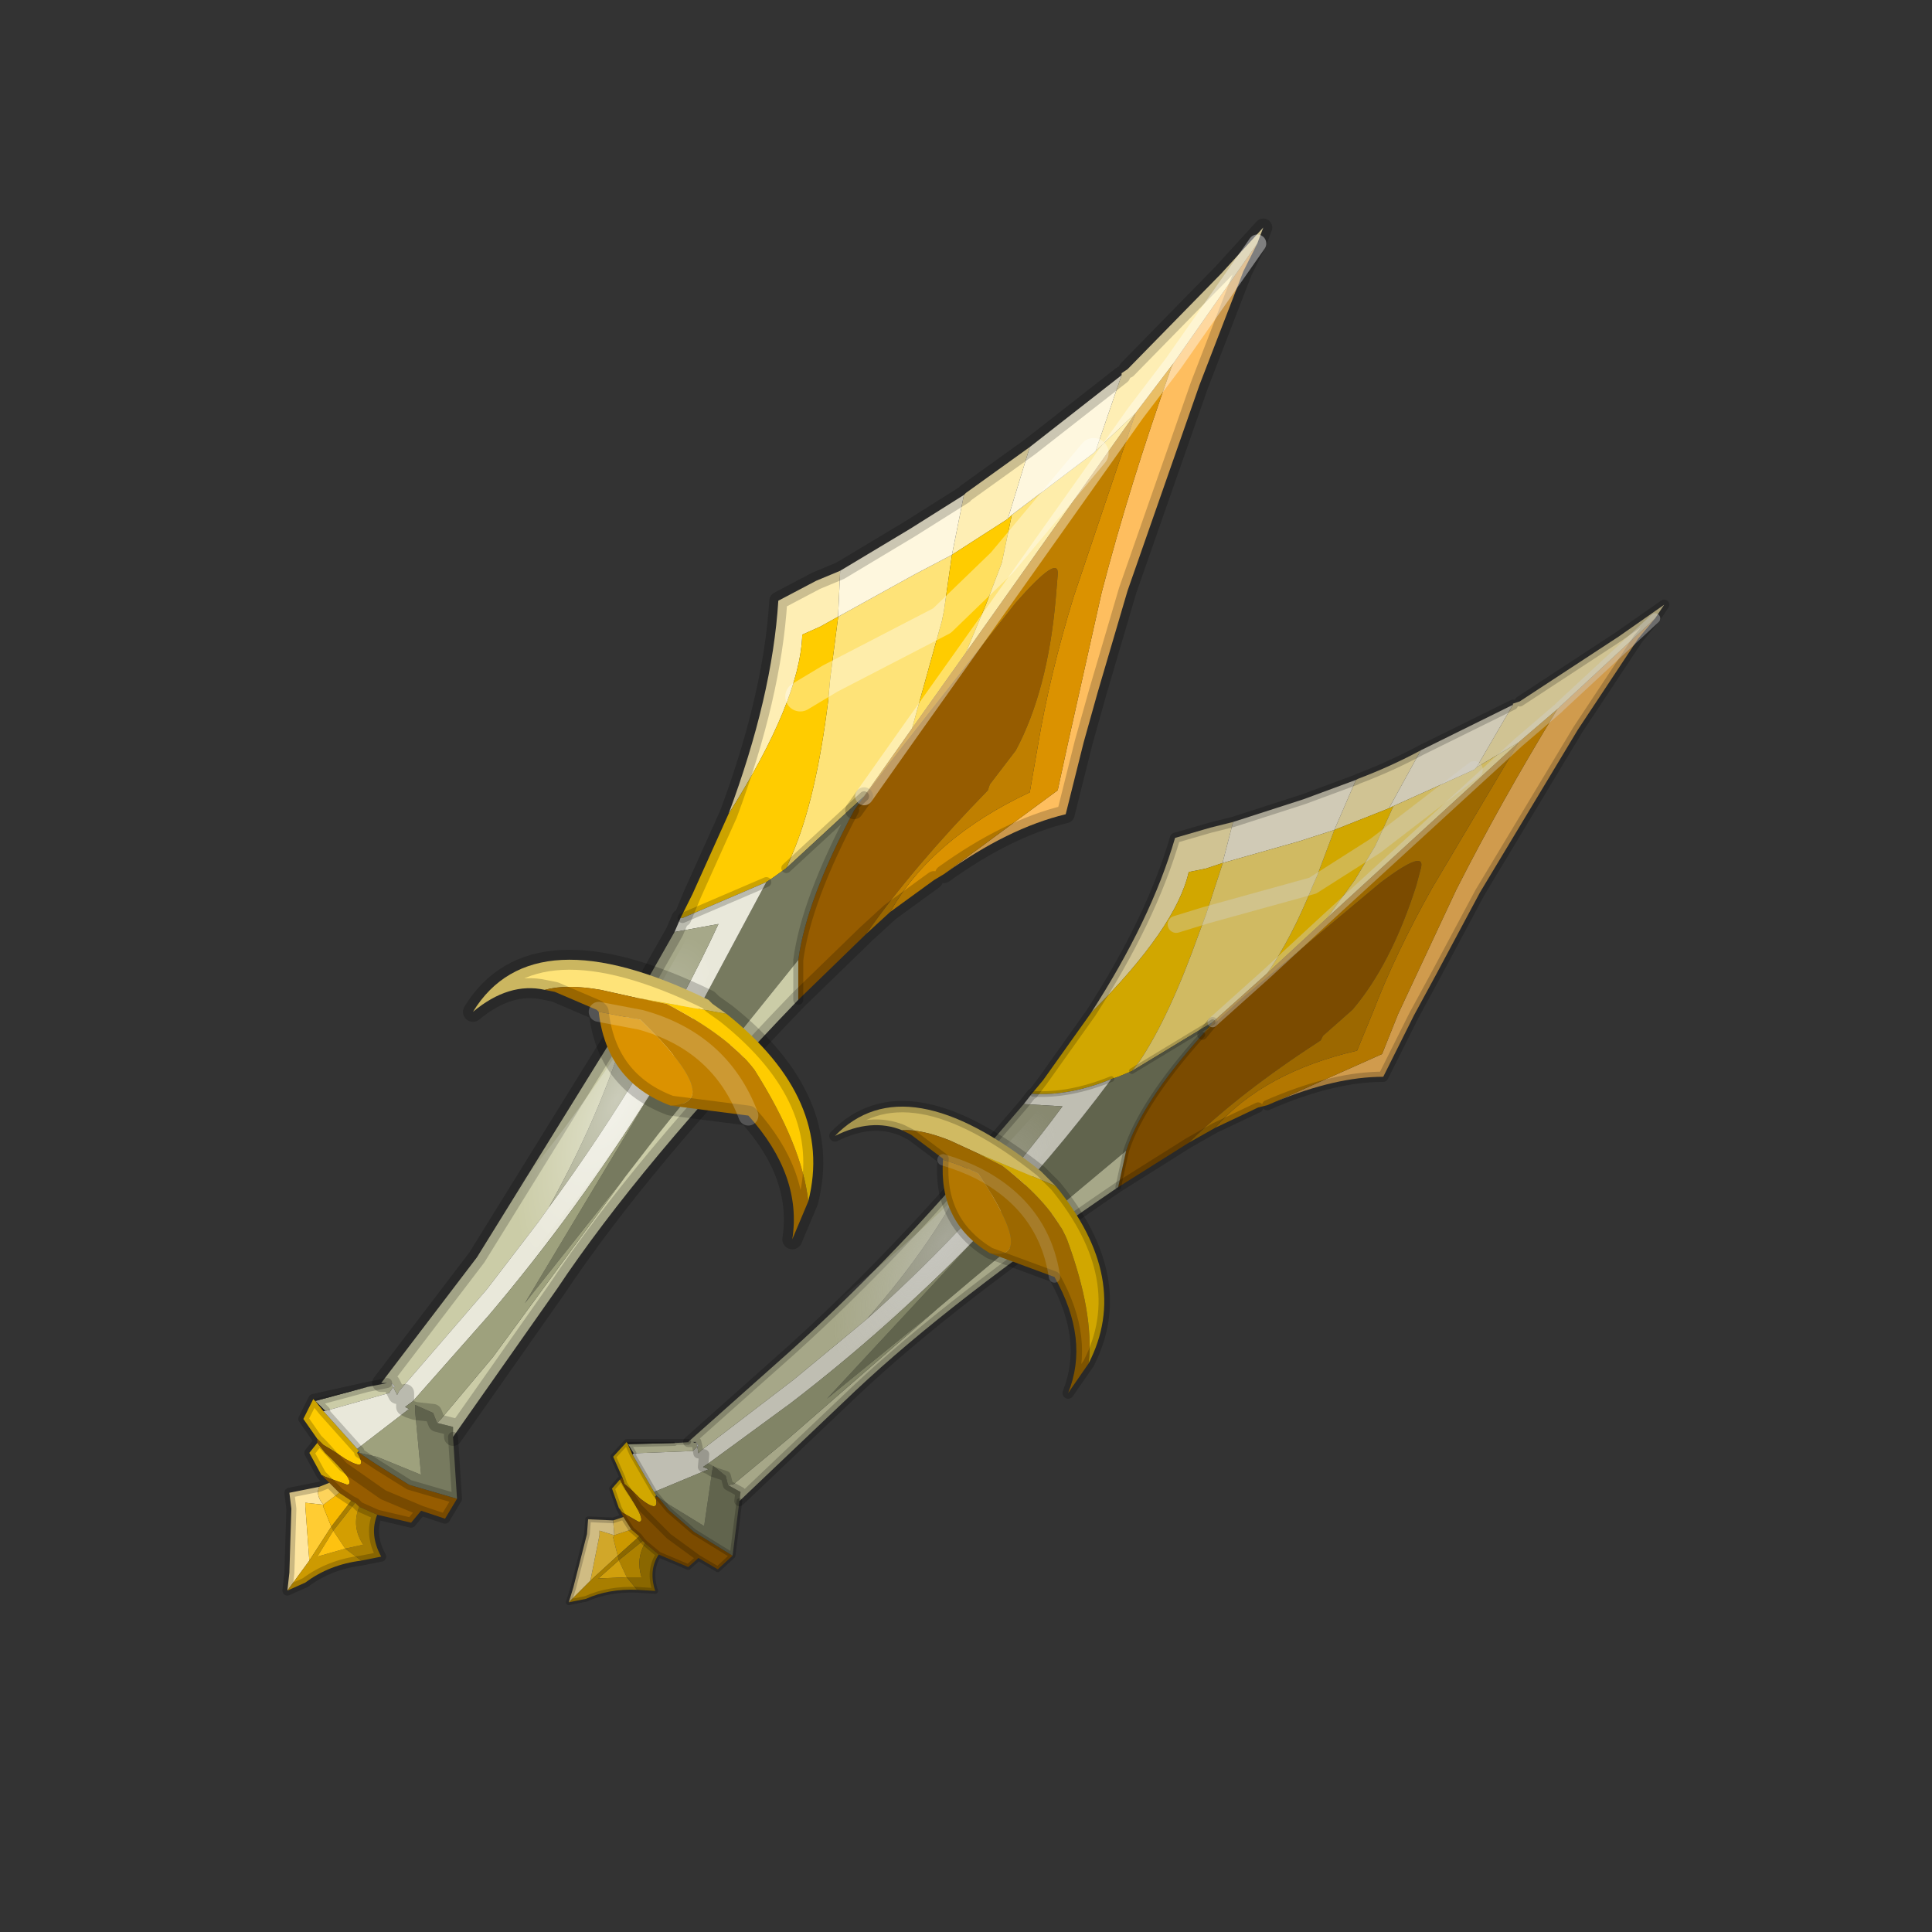 <?xml version="1.0" encoding="UTF-8" standalone="no"?>
<svg xmlns:xlink="http://www.w3.org/1999/xlink" height="440.0px" width="440.0px" xmlns="http://www.w3.org/2000/svg">
  <rect width="100%" height="100%" fill="#333333" stroke="none"/>
  <g transform="matrix(10.0, 0.0, 0.0, 10.0, 0.0, 0.0)">
    <use height="44.0" transform="matrix(0.909, 0.0, 0.0, 0.909, 2.0, 2.0)" width="44.0" xlink:href="#sprite0"/>
  </g>
  <defs>
    <g id="sprite0" transform="matrix(1.0, 0.0, 0.0, 1.0, 0.0, 0.0)">
      <use height="44.0" transform="matrix(1.0, 0.0, 0.0, 1.0, 0.0, 0.0)" width="44.0" xlink:href="#shape0"/>
      <use height="44.15" transform="matrix(0.57, 0.0, 0.0, 0.57, 11.993, 12.836)" width="48.45" xlink:href="#sprite1"/>
    </g>
    <g id="shape0" transform="matrix(1.0, 0.0, 0.0, 1.0, 0.0, 0.0)">
      <path d="M44.0 44.0 L0.0 44.0 0.0 0.0 44.0 0.0 44.0 44.0" fill="#43adca" fill-opacity="0.0" fill-rule="evenodd" stroke="none"/>
      <path d="M27.2 6.9 L29.3 3.9 28.95 4.6 27.85 7.45 26.05 12.6 25.3 15.15 24.95 16.4 24.5 18.2 Q23.05 18.55 21.45 19.7 L24.3 17.6 24.55 16.45 25.4 12.65 Q26.1 9.95 27.15 7.0 L27.2 6.9" fill="#febe5f" fill-rule="evenodd" stroke="none"/>
      <path d="M26.05 7.05 L28.4 4.65 29.45 3.5 29.3 3.9 27.2 6.9 26.25 8.15 25.25 9.1 25.9 7.2 25.9 7.15 26.05 7.05 M16.05 18.2 Q17.15 15.25 17.3 12.85 L18.25 12.35 18.85 12.1 18.8 13.2 18.8 13.25 18.35 13.5 17.9 13.7 Q17.85 15.35 16.05 18.2 M21.95 10.2 L22.0 10.15 23.6 9.0 23.05 10.8 21.65 11.7 21.95 10.2" fill="#feeeb4" fill-rule="evenodd" stroke="none"/>
      <path d="M26.25 8.15 L27.2 6.9 27.15 7.0 Q26.1 9.95 25.4 12.65 L24.55 16.45 24.3 17.6 21.45 19.7 21.2 19.85 20.1 20.65 Q21.15 18.8 23.6 17.65 L23.8 16.5 Q24.1 14.7 24.7 12.75 L26.25 8.15" fill="#db9200" fill-rule="evenodd" stroke="none"/>
      <path d="M25.25 9.1 L26.25 8.15 22.0 14.15 22.5 12.95 22.9 11.9 23.15 10.7 25.2 9.15 25.25 9.1 M25.2 9.15 L22.9 11.9 25.2 9.15 M18.8 13.25 L20.7 12.2 21.65 11.7 21.45 13.1 21.4 13.35 20.65 16.05 19.45 17.75 17.5 19.55 17.65 19.2 Q18.25 17.8 18.55 15.35 L18.6 14.8 18.8 13.25 M18.6 14.8 L21.4 13.35 18.6 14.8" fill="#fee378" fill-rule="evenodd" stroke="none"/>
      <path d="M25.9 7.2 L25.25 9.1 25.2 9.15 23.15 10.7 23.05 10.8 23.6 9.0 25.9 7.2 M18.85 12.1 L20.6 11.05 21.95 10.2 21.65 11.7 20.7 12.2 18.8 13.25 18.8 13.2 18.85 12.1" fill="#fef7de" fill-rule="evenodd" stroke="none"/>
      <path d="M5.85 34.75 L5.55 34.2 5.75 33.95 5.95 34.2 Q6.75 34.95 6.5 35.0 L5.95 34.8 5.85 34.75 M5.75 33.85 L5.4 33.35 5.65 32.85 5.7 32.9 5.9 33.15 6.75 34.1 6.8 34.15 6.75 34.2 Q7.05 34.7 6.45 34.35 L6.15 34.15 5.9 34.0 5.75 33.85 M14.85 20.8 L15.15 20.2 16.05 18.2 Q17.85 15.35 17.9 13.7 L18.35 13.5 18.8 13.25 18.6 14.8 18.55 15.35 Q18.25 17.8 17.65 19.2 L17.5 19.55 17.15 19.8 17.0 19.9 14.9 20.8 14.85 20.8 M23.05 10.8 L23.15 10.7 22.9 11.9 22.5 12.95 22.0 14.15 20.65 16.05 21.4 13.35 21.45 13.1 21.65 11.7 23.05 10.8 M22.9 11.9 L21.4 13.35 22.9 11.9 M18.6 14.8 L17.85 15.25 18.6 14.8 M15.15 20.2 L14.9 20.8 15.15 20.2" fill="#ffcc00" fill-rule="evenodd" stroke="none"/>
      <path d="M19.5 21.2 L17.8 22.85 17.8 21.85 Q18.0 20.35 19.2 18.1 L20.1 16.9 23.25 12.9 Q24.35 11.65 24.3 12.2 L24.25 12.8 Q24.05 15.1 23.25 16.6 L22.6 17.45 22.55 17.6 Q20.65 19.55 19.5 21.2 M9.25 35.35 L8.95 35.85 8.35 35.65 8.1 35.95 7.25 35.75 6.8 35.55 6.7 35.45 6.6 35.4 6.3 35.2 6.05 34.95 5.85 34.75 5.95 34.8 6.5 35.0 Q6.75 34.95 5.95 34.2 L5.75 33.95 5.75 33.85 5.9 34.0 6.15 34.15 6.45 34.35 Q7.05 34.7 6.75 34.2 L6.8 34.2 7.25 34.5 8.05 35.0 9.25 35.35 M8.35 35.65 L7.4 35.25 6.4 34.55 5.9 34.0 6.4 34.55 7.4 35.25 8.35 35.65" fill="#965c00" fill-rule="evenodd" stroke="none"/>
      <path d="M20.1 20.65 L19.5 21.2 Q20.65 19.55 22.55 17.6 L22.6 17.45 23.25 16.6 Q24.05 15.1 24.25 12.8 L24.3 12.2 Q24.35 11.65 23.25 12.9 L20.1 16.9 19.2 18.1 19.45 17.75 20.65 16.05 22.0 14.15 26.25 8.15 24.7 12.75 Q24.1 14.7 23.8 16.5 L23.6 17.65 Q21.15 18.8 20.1 20.65" fill="#bf7f00" fill-rule="evenodd" stroke="none"/>
      <path d="M9.15 33.8 L9.25 35.35 8.05 35.0 7.25 34.5 6.8 34.2 7.25 34.3 8.35 34.75 8.2 33.15 8.2 33.0 8.65 33.2 8.75 33.45 9.15 33.55 9.15 33.8 M19.2 18.1 Q18.0 20.35 17.8 21.85 L14.3 26.2 13.45 27.3 10.95 30.45 14.1 25.2 14.35 24.85 17.0 19.9 17.15 19.8 17.5 19.55 19.45 17.75 19.2 18.1 M8.65 33.2 L8.2 33.15 8.65 33.2" fill="#777a5f" fill-rule="evenodd" stroke="none"/>
      <path d="M17.8 22.85 Q13.85 26.95 11.75 30.1 L9.15 33.8 9.15 33.55 8.75 33.45 8.85 33.35 10.15 31.8 13.45 27.3 14.3 26.2 17.8 21.85 17.8 22.85 M7.5 32.45 L7.55 32.45 7.6 32.45 7.35 32.45 9.75 29.3 13.65 23.0 Q13.0 25.45 11.55 28.05 L11.3 28.4 10.0 30.1 7.8 32.65 7.75 32.75 7.65 32.55 7.55 32.7 5.95 33.15 5.7 32.9 7.0 32.55 7.5 32.45 M7.65 32.55 L7.7 32.55 7.6 32.45 7.65 32.55" fill="#cbcca7" fill-rule="evenodd" stroke="none"/>
      <path d="M14.7 21.15 L14.85 20.8 14.9 20.8 17.0 19.9 14.35 24.85 14.1 25.2 Q12.25 28.15 10.05 30.75 L8.15 32.9 7.95 33.05 8.05 33.1 6.75 34.1 5.9 33.15 5.95 33.15 7.55 32.7 7.65 32.55 7.75 32.75 7.8 32.65 10.0 30.1 11.3 28.4 11.55 28.05 Q14.15 24.5 15.8 20.95 L14.7 21.15 M7.95 33.05 L7.95 32.7 7.75 32.75 7.95 32.7 7.95 33.05" fill="#e9e8da" fill-rule="evenodd" stroke="none"/>
      <path d="M13.65 23.0 L14.7 21.15 15.8 20.95 Q14.15 24.5 11.55 28.05 13.0 25.45 13.65 23.0" fill="#a6a889" fill-rule="evenodd" stroke="none"/>
      <path d="M14.1 25.2 L10.95 30.45 13.45 27.3 10.15 31.8 8.85 33.35 8.75 33.45 8.65 33.2 8.2 33.0 8.2 33.15 8.35 34.75 7.25 34.3 6.8 34.2 6.8 34.15 6.75 34.1 8.05 33.1 7.95 33.05 8.15 32.9 10.05 30.75 Q12.25 28.15 14.1 25.2 M8.2 33.15 L8.05 33.1 8.2 33.15" fill="#9ea17d" fill-rule="evenodd" stroke="none"/>
      <path d="M7.6 32.45 L7.7 32.55 7.65 32.55 7.6 32.45" fill="#ffffff" fill-rule="evenodd" stroke="none"/>
      <path d="M5.65 32.85 L7.0 32.55 5.7 32.9 5.95 33.15 5.9 33.15 5.7 32.9 5.65 32.85" fill="#2d2d2d" fill-rule="evenodd" stroke="none"/>
      <path d="M5.0 37.65 L5.05 37.2 5.1 35.6 5.05 35.2 5.8 35.05 Q5.7 35.25 5.9 35.5 L5.45 35.45 5.45 35.55 5.55 36.9 5.0 37.65" fill="#fee6a0" fill-rule="evenodd" stroke="none"/>
      <path d="M5.55 36.9 L5.45 35.55 5.45 35.45 5.9 35.5 5.9 35.55 6.1 36.05 5.55 36.9" fill="#ffcc33" fill-rule="evenodd" stroke="none"/>
      <path d="M6.1 36.05 L5.9 35.55 5.9 35.5 6.3 35.2 6.6 35.4 6.1 36.05" fill="#f8ba01" fill-rule="evenodd" stroke="none"/>
      <path d="M5.8 35.05 L6.05 34.95 6.3 35.2 5.9 35.5 Q5.7 35.25 5.8 35.05" fill="#fdd35b" fill-rule="evenodd" stroke="none"/>
      <path d="M6.8 34.15 L6.8 34.2 6.75 34.2 6.8 34.15" fill="#3f6167" fill-rule="evenodd" stroke="none"/>
      <path d="M7.25 35.75 Q7.05 36.25 7.35 36.8 L6.85 36.9 6.45 36.6 6.9 36.5 Q6.6 36.05 6.8 35.55 L7.25 35.75 M6.1 36.05 L6.6 35.4 6.7 35.45 6.15 36.15 6.1 36.05" fill="#a97e01" fill-rule="evenodd" stroke="none"/>
      <path d="M6.7 35.45 L6.8 35.55 Q6.6 36.05 6.9 36.5 L6.45 36.6 6.15 36.15 6.7 35.45" fill="#d39e01" fill-rule="evenodd" stroke="none"/>
      <path d="M6.85 36.9 Q6.05 37.0 5.45 37.45 L5.0 37.65 5.55 36.9 6.1 36.05 6.15 36.15 5.75 36.8 6.45 36.6 6.85 36.9" fill="#cd9a01" fill-rule="evenodd" stroke="none"/>
      <path d="M6.15 36.15 L6.45 36.6 5.75 36.8 6.15 36.15" fill="#fec210" fill-rule="evenodd" stroke="none"/>
      <path d="M29.3 3.9 L29.45 3.5 28.4 4.65 26.05 7.05 M29.3 3.9 L28.95 4.6 27.85 7.45 26.05 12.6 25.3 15.15 24.95 16.4 24.5 18.2 Q23.05 18.55 21.45 19.7 M21.2 19.85 L20.1 20.65 19.5 21.2 17.8 22.85 Q13.85 26.95 11.75 30.1 L9.15 33.8 M7.6 32.45 L7.35 32.45 9.75 29.3 13.65 23.0 14.7 21.15 14.85 20.8 14.9 20.8 15.15 20.2 16.05 18.2 Q17.15 15.25 17.3 12.85 L18.25 12.35 18.85 12.1 20.6 11.05 21.95 10.2 M22.0 10.15 L23.6 9.0 25.9 7.2 M19.2 18.1 L19.45 17.75 M8.75 33.45 L9.15 33.55 9.15 33.8 M7.95 33.05 L8.05 33.1 8.2 33.15 8.65 33.2 8.75 33.45 M7.75 32.75 L7.95 32.7 7.95 33.05 M7.6 32.45 L7.65 32.55 7.75 32.75" fill="none" stroke="#000000" stroke-linecap="round" stroke-linejoin="round" stroke-opacity="0.2" stroke-width="0.45"/>
      <path d="M26.25 8.15 L27.2 6.9 29.3 3.9 M19.45 17.75 L20.65 16.05 22.0 14.15 26.25 8.15" fill="none" stroke="#ffffff" stroke-linecap="round" stroke-linejoin="round" stroke-opacity="0.4" stroke-width="0.45"/>
      <path d="M22.9 11.9 L25.2 9.15 M21.4 13.35 L22.9 11.9 M21.4 13.35 L18.6 14.8 M17.85 15.25 L18.6 14.8" fill="none" stroke="#ffffff" stroke-linecap="round" stroke-linejoin="round" stroke-opacity="0.373" stroke-width="0.75"/>
      <path d="M9.15 33.8 L9.25 35.35 8.95 35.85 8.35 35.65 8.1 35.95 7.25 35.75 Q7.05 36.25 7.35 36.8 L6.85 36.9 Q6.05 37.0 5.45 37.45 L5.0 37.65 5.05 37.2 5.1 35.6 5.05 35.2 5.8 35.05 6.05 34.95 5.85 34.75 5.55 34.2 5.75 33.95 5.75 33.85 5.4 33.35 5.65 32.85 7.0 32.55 7.5 32.45 M19.2 18.1 Q18.0 20.35 17.8 21.85 L17.8 22.85 M17.5 19.55 L19.45 17.75 M17.0 19.9 L14.9 20.8 M6.8 34.2 L7.25 34.5 8.05 35.0 9.25 35.35 M6.8 34.2 L6.8 34.15 6.75 34.1 M5.9 33.15 L6.75 34.1 M5.95 33.15 L5.7 32.9 5.9 33.15 M5.65 32.85 L5.7 32.9 7.0 32.55 M5.75 33.85 L5.9 34.0 6.4 34.55 7.4 35.25 8.35 35.65 M6.6 35.4 L6.3 35.2 M6.05 34.95 L6.3 35.2 M6.7 35.45 L6.6 35.4 M6.8 35.55 L6.7 35.45 M6.8 35.55 L7.25 35.75" fill="none" stroke="#000000" stroke-linecap="round" stroke-linejoin="round" stroke-opacity="0.2" stroke-width="0.25"/>
      <path d="M9.95 30.4 L10.4 30.0 Q14.7 25.4 16.15 20.5 16.55 19.0 15.95 19.5 13.25 24.95 9.45 29.05 8.8 30.45 9.95 30.4" fill="url(#gradient0)" fill-rule="evenodd" stroke="none"/>
      <path d="M11.45 22.6 Q10.55 22.4 9.65 23.15 11.15 20.7 15.55 22.85 L15.65 22.95 16.0 23.2 13.75 22.8 12.85 22.6 Q12.0 22.45 11.45 22.6" fill="#fee378" fill-rule="evenodd" stroke="none"/>
      <path d="M18.05 27.9 L17.65 28.85 Q17.9 27.25 16.55 25.75 L14.6 25.5 Q16.0 25.45 13.85 23.35 L12.8 23.15 12.75 23.1 11.7 22.65 11.45 22.6 Q12.0 22.45 12.85 22.6 L13.75 22.8 14.5 22.95 Q16.05 23.75 16.7 24.6 17.9 26.5 18.05 27.9 M13.85 23.35 Q15.85 23.9 16.55 25.75 15.85 23.9 13.85 23.35" fill="#bf7f00" fill-rule="evenodd" stroke="none"/>
      <path d="M14.6 25.5 Q13.0 24.9 12.8 23.15 L13.85 23.35 Q16.0 25.45 14.6 25.5" fill="#db9200" fill-rule="evenodd" stroke="none"/>
      <path d="M16.0 23.2 Q18.7 25.35 18.05 27.9 17.9 26.5 16.7 24.6 16.05 23.75 14.5 22.95 L13.75 22.8 16.0 23.2" fill="#ffcc00" fill-rule="evenodd" stroke="none"/>
      <path d="M11.45 22.6 Q10.55 22.4 9.65 23.15 11.15 20.7 15.55 22.85 L15.65 22.95 16.0 23.2 Q18.7 25.35 18.05 27.9 L17.65 28.85 Q17.9 27.25 16.55 25.75 L14.6 25.5 Q13.0 24.9 12.8 23.15 L12.75 23.1 11.7 22.65 11.45 22.6" fill="none" stroke="#000000" stroke-linecap="round" stroke-linejoin="round" stroke-opacity="0.2" stroke-width="0.5"/>
      <path d="M13.85 23.35 L12.8 23.15 M16.55 25.75 Q15.85 23.9 13.85 23.35" fill="none" stroke="#ffffff" stroke-linecap="round" stroke-linejoin="round" stroke-opacity="0.2" stroke-width="0.5"/>
    </g>
    <radialGradient cx="0" cy="0" gradientTransform="matrix(6.0E-4, 0.003, 0.003, -0.004, 13.25, 25.35)" gradientUnits="userSpaceOnUse" id="gradient0" r="819.2" spreadMethod="pad">
      <stop offset="0.0" stop-color="#ffffff" stop-opacity="0.412"/>
      <stop offset="1.0" stop-color="#ffffff" stop-opacity="0.0"/>
    </radialGradient>
    <g id="sprite1" transform="matrix(1.0, 0.0, 0.0, 1.0, 0.1, 0.2)">
      <use height="44.15" transform="matrix(1.0, 0.0, 0.0, 1.0, -0.1, -0.2)" width="48.45" xlink:href="#shape1"/>
    </g>
    <g id="shape1" transform="matrix(1.0, 0.0, 0.0, 1.0, 0.1, 0.2)">
      <path d="M47.75 0.6 L47.0 1.5 44.35 5.5 40.05 12.65 38.1 16.3 37.15 18.05 35.8 20.75 Q33.7 20.75 31.05 21.85 L35.75 19.75 36.45 18.0 39.0 12.55 Q40.95 8.7 43.45 4.6 L43.5 4.55 43.6 4.45 47.75 0.6" fill="#d09b4d" fill-rule="evenodd" stroke="none"/>
      <path d="M41.8 4.25 L46.15 1.4 48.15 0.0 47.75 0.6 43.6 4.45 43.5 4.55 41.75 6.05 39.9 7.15 41.5 4.4 41.5 4.35 41.8 4.25 M22.95 17.95 Q25.6 13.85 26.65 10.25 L28.2 9.8 29.2 9.55 28.75 11.3 28.75 11.35 28.0 11.6 27.25 11.75 Q26.7 14.2 22.95 17.95 M34.6 7.7 L34.7 7.65 Q36.15 7.1 37.45 6.4 L36.05 8.95 33.65 9.9 34.6 7.7" fill="#d0c393" fill-rule="evenodd" stroke="none"/>
      <path d="M31.05 21.85 L30.7 22.0 30.3 22.1 28.4 23.0 Q30.55 20.55 34.65 19.6 L35.35 17.9 Q36.35 15.3 37.95 12.45 L41.75 6.05 43.5 4.55 43.45 4.6 Q40.95 8.7 39.0 12.55 L36.45 18.0 35.75 19.75 31.05 21.85" fill="#b37700" fill-rule="evenodd" stroke="none"/>
      <path d="M29.2 9.55 L32.3 8.55 34.6 7.7 33.65 9.9 32.1 10.4 28.75 11.35 28.75 11.3 29.2 9.55 M37.45 6.4 L41.5 4.4 39.9 7.15 39.8 7.25 36.25 8.85 36.05 8.95 37.45 6.4" fill="#d0cab6" fill-rule="evenodd" stroke="none"/>
      <path d="M2.2 39.7 L1.9 38.85 2.25 38.45 2.5 38.9 Q3.5 40.4 3.05 40.3 L2.35 39.9 2.2 39.7 M2.35 38.35 L1.95 37.45 2.55 36.8 2.6 36.9 2.8 37.35 3.75 39.0 3.85 39.15 3.8 39.2 Q4.05 40.0 3.15 39.3 L2.8 38.95 2.45 38.65 2.35 38.35 M20.35 21.5 L20.85 20.9 22.95 17.95 Q26.7 14.2 27.25 11.75 L28.0 11.6 28.75 11.35 28.0 13.65 27.7 14.45 Q26.4 18.1 25.1 20.05 L24.75 20.5 24.15 20.75 23.85 20.85 Q22.0 21.6 20.4 21.5 L20.35 21.5 M36.05 8.95 L36.25 8.85 35.45 10.6 32.7 12.35 35.45 10.6 34.55 12.1 33.35 13.75 30.7 16.2 Q31.8 14.6 32.7 12.35 L32.9 11.9 33.65 9.9 36.05 8.95 M28.0 13.65 L26.7 14.05 28.0 13.65 M20.85 20.9 L20.4 21.5 20.85 20.9" fill="#d1a700" fill-rule="evenodd" stroke="none"/>
      <path d="M36.25 8.85 L39.8 7.25 39.9 7.15 41.75 6.05 33.35 13.75 34.55 12.1 35.45 10.6 36.25 8.85 M39.8 7.25 L35.45 10.6 39.8 7.25 M30.7 16.2 L28.3 18.35 24.75 20.5 25.1 20.05 Q26.4 18.1 27.7 14.45 L28.0 13.65 28.75 11.35 32.1 10.4 33.65 9.9 32.9 11.9 32.7 12.35 28.0 13.65 32.7 12.35 Q31.8 14.6 30.7 16.2" fill="#d0ba62" fill-rule="evenodd" stroke="none"/>
      <path d="M27.25 23.65 L24.15 25.6 24.5 24.0 Q25.2 21.85 27.85 18.9 L29.6 17.3 35.7 12.2 Q37.7 10.7 37.45 11.6 L37.25 12.35 Q36.15 15.8 34.45 17.8 L33.15 18.95 33.05 19.15 Q29.5 21.45 27.25 23.65 M7.2 41.8 L6.55 42.4 5.7 41.9 5.25 42.3 3.95 41.75 3.35 41.25 3.25 41.15 3.1 40.95 2.75 40.65 2.4 40.1 2.2 39.7 2.35 39.9 3.05 40.3 Q3.5 40.4 2.5 38.9 L2.25 38.45 2.35 38.35 2.45 38.65 2.8 38.95 3.15 39.3 Q4.05 40.0 3.8 39.2 L3.9 39.2 4.4 39.8 5.5 40.75 7.2 41.8 M5.7 41.9 L4.4 40.95 3.1 39.65 2.45 38.65 3.1 39.65 4.4 40.95 5.7 41.9" fill="#7b4b00" fill-rule="evenodd" stroke="none"/>
      <path d="M28.4 23.0 L27.25 23.65 Q29.5 21.45 33.05 19.15 L33.15 18.95 34.45 17.8 Q36.15 15.8 37.25 12.35 L37.45 11.6 Q37.7 10.7 35.7 12.2 L29.6 17.3 27.85 18.9 28.3 18.35 30.7 16.2 33.35 13.75 41.75 6.05 37.95 12.45 Q36.35 15.3 35.35 17.9 L34.65 19.6 Q30.55 20.55 28.4 23.0" fill="#9c6800" fill-rule="evenodd" stroke="none"/>
      <path d="M7.5 39.4 L7.2 41.8 5.5 40.75 4.4 39.8 3.9 39.2 4.4 39.55 5.95 40.5 6.3 38.1 6.35 37.85 6.9 38.3 7.0 38.7 7.55 39.0 7.5 39.4 M28.3 18.35 L27.85 18.9 Q25.2 21.85 24.5 24.0 L17.8 29.6 16.2 30.95 11.35 34.9 17.85 27.9 18.25 27.45 Q21.2 24.4 23.85 20.85 L24.15 20.75 24.75 20.5 28.3 18.35 M6.9 38.3 L6.3 38.1 6.9 38.3" fill="#61644d" fill-rule="evenodd" stroke="none"/>
      <path d="M20.0 21.95 L20.35 21.5 20.4 21.5 Q22.0 21.6 23.85 20.85 21.2 24.4 18.25 27.45 L17.85 27.9 Q14.05 31.8 9.75 35.1 L6.2 37.7 5.9 37.9 5.95 37.35 5.7 37.3 5.95 37.35 5.9 37.9 6.15 38.0 3.75 39.0 2.8 37.35 2.85 37.3 5.45 37.2 5.65 37.0 5.7 37.3 5.85 37.15 9.9 34.05 12.5 31.9 13.1 31.4 Q18.05 27.0 21.7 22.05 L20.0 21.95" fill="#bfbeb2" fill-rule="evenodd" stroke="none"/>
      <path d="M17.85 24.45 L20.0 21.95 21.7 22.05 Q18.05 27.0 13.1 31.4 16.1 28.0 17.85 24.45" fill="#888970" fill-rule="evenodd" stroke="none"/>
      <path d="M24.15 25.6 Q16.85 30.55 12.6 34.55 L7.5 39.4 7.55 39.0 7.0 38.7 7.25 38.65 9.6 36.7 16.2 30.95 17.8 29.6 24.5 24.0 24.15 25.6 M5.25 36.8 L9.8 32.75 Q14.05 28.9 17.85 24.45 16.1 28.0 13.1 31.4 L12.5 31.9 9.9 34.05 5.85 37.15 5.7 37.3 5.65 37.0 5.45 37.2 2.85 37.3 2.6 36.9 4.65 36.85 5.45 36.8 5.55 36.85 5.6 36.8 5.65 37.0 5.7 37.0 5.6 36.8 5.45 36.8 5.25 36.8" fill="#a6a788" fill-rule="evenodd" stroke="none"/>
      <path d="M5.65 37.0 L5.6 36.8 5.7 37.0 5.65 37.0" fill="#d1d1d1" fill-rule="evenodd" stroke="none"/>
      <path d="M17.85 27.9 L11.35 34.9 16.2 30.95 9.6 36.7 7.25 38.65 7.0 38.7 6.9 38.3 6.35 37.85 6.3 38.1 5.95 40.5 4.4 39.55 3.9 39.2 3.85 39.15 3.75 39.0 6.15 38.0 5.9 37.9 6.2 37.7 9.75 35.1 Q14.05 31.8 17.85 27.9 M6.3 38.1 L6.15 38.0 6.3 38.1" fill="#818466" fill-rule="evenodd" stroke="none"/>
      <path d="M2.55 36.8 L4.65 36.8 4.65 36.85 2.6 36.9 2.85 37.3 2.8 37.35 2.6 36.9 2.55 36.8" fill="#242424" fill-rule="evenodd" stroke="none"/>
      <path d="M3.85 39.15 L3.9 39.2 3.8 39.2 3.85 39.15" fill="#334f54" fill-rule="evenodd" stroke="none"/>
      <path d="M2.0 40.9 L2.75 40.65 3.1 40.95 2.15 41.8 1.95 41.0 2.0 40.9" fill="#cb9800" fill-rule="evenodd" stroke="none"/>
      <path d="M1.95 40.25 L2.4 40.1 2.75 40.65 2.0 40.9 1.95 40.25" fill="#cfad4a" fill-rule="evenodd" stroke="none"/>
      <path d="M2.0 40.9 L1.95 41.0 2.15 41.8 0.95 42.9 1.35 40.9 1.35 40.7 2.0 40.9" fill="#d1a729" fill-rule="evenodd" stroke="none"/>
      <path d="M0.0 43.85 L0.2 43.2 0.8 40.85 0.85 40.2 1.95 40.25 2.0 40.9 1.35 40.7 1.35 40.9 0.95 42.9 0.0 43.85" fill="#d0bc83" fill-rule="evenodd" stroke="none"/>
      <path d="M2.55 42.75 L2.2 42.0 3.25 41.15 3.35 41.25 Q2.95 41.95 3.2 42.75 L2.55 42.75" fill="#ad8100" fill-rule="evenodd" stroke="none"/>
      <path d="M2.2 42.0 L2.55 42.75 1.3 42.8 2.2 42.0" fill="#d09f0d" fill-rule="evenodd" stroke="none"/>
      <path d="M3.0 43.3 Q1.75 43.25 0.75 43.7 L0.0 43.85 0.95 42.9 2.15 41.8 2.2 42.0 1.3 42.8 2.55 42.75 3.0 43.3" fill="#a87e00" fill-rule="evenodd" stroke="none"/>
      <path d="M3.95 41.75 Q3.5 42.45 3.8 43.35 L3.0 43.3 2.55 42.75 3.2 42.75 Q2.95 41.95 3.35 41.25 L3.95 41.75 M2.15 41.8 L3.1 40.95 3.25 41.15 2.2 42.0 2.15 41.8" fill="#8a6700" fill-rule="evenodd" stroke="none"/>
      <path d="M41.8 4.25 L46.15 1.4 48.15 0.0 47.75 0.6 47.0 1.5 44.35 5.5 40.05 12.65 38.1 16.3 37.15 18.05 35.8 20.75 Q33.7 20.75 31.05 21.85 L30.7 22.0 M30.3 22.1 L28.4 23.0 27.25 23.65 24.15 25.6 Q16.85 30.55 12.6 34.55 L7.5 39.4 M5.25 36.8 L9.8 32.75 Q14.05 28.9 17.85 24.45 L20.0 21.95 20.35 21.5 20.4 21.5 20.85 20.9 22.95 17.95 Q25.6 13.85 26.65 10.25 L28.2 9.8 29.2 9.55 32.3 8.55 34.6 7.7 M34.7 7.65 Q36.15 7.1 37.45 6.4 L41.5 4.4 M28.3 18.35 L27.85 18.9 M5.65 37.0 L5.7 37.3 5.95 37.35 5.9 37.9 6.15 38.0 6.3 38.1 6.9 38.3 7.0 38.7 7.55 39.0 7.5 39.4 M5.65 37.0 L5.6 36.8 5.45 36.8 5.25 36.8" fill="none" stroke="#000000" stroke-linecap="round" stroke-linejoin="round" stroke-opacity="0.2" stroke-width="0.45"/>
      <path d="M43.5 4.55 L43.6 4.45 47.75 0.6 M43.5 4.55 L41.75 6.05 33.35 13.75 30.7 16.2 28.3 18.35" fill="none" stroke="#d1d1d1" stroke-linecap="round" stroke-linejoin="round" stroke-opacity="0.4" stroke-width="0.45"/>
      <path d="M35.45 10.6 L39.8 7.25 M32.7 12.35 L35.45 10.6 M26.7 14.05 L28.0 13.65 M32.7 12.35 L28.0 13.65" fill="none" stroke="#d1d1d1" stroke-linecap="round" stroke-linejoin="round" stroke-opacity="0.373" stroke-width="0.75"/>
      <path d="M7.5 39.4 L7.2 41.8 6.55 42.4 5.7 41.9 5.25 42.3 3.95 41.75 Q3.5 42.45 3.8 43.35 L3.0 43.3 Q1.75 43.25 0.75 43.7 L0.0 43.85 0.2 43.2 0.8 40.85 0.85 40.2 1.95 40.25 2.4 40.1 2.2 39.7 1.9 38.85 2.25 38.45 2.35 38.35 1.95 37.45 2.55 36.8 4.65 36.8 5.25 36.8 M24.75 20.5 L28.3 18.35 M24.5 24.0 Q25.2 21.85 27.85 18.9 M20.4 21.5 Q22.0 21.6 23.85 20.85 M24.5 24.0 L24.15 25.6 M4.65 36.85 L2.6 36.9 2.85 37.3 M3.9 39.2 L4.4 39.8 5.5 40.75 7.2 41.8 M3.85 39.15 L3.9 39.2 M2.45 38.65 L3.1 39.65 4.4 40.95 5.7 41.9 M3.85 39.15 L3.75 39.0 2.8 37.35 2.6 36.9 2.55 36.8 M2.35 38.35 L2.45 38.65 M3.1 40.95 L2.75 40.65 2.4 40.1 M3.35 41.25 L3.25 41.15 3.1 40.95 M3.35 41.25 L3.95 41.75" fill="none" stroke="#000000" stroke-linecap="round" stroke-linejoin="round" stroke-opacity="0.2" stroke-width="0.25"/>
      <path d="M9.85 34.45 L10.65 34.0 Q18.75 28.4 22.5 21.45 23.55 19.3 22.55 19.95 16.65 27.2 9.6 32.25 8.15 34.25 9.85 34.45" fill="url(#gradient1)" fill-rule="evenodd" stroke="none"/>
      <path d="M14.65 23.1 Q13.3 22.55 11.7 23.35 14.8 20.15 20.75 24.9 L20.85 25.0 21.4 25.55 18.05 24.15 16.75 23.55 Q15.5 23.05 14.65 23.1" fill="#d0ba62" fill-rule="evenodd" stroke="none"/>
      <path d="M22.85 33.35 L21.95 34.65 Q22.9 32.3 21.35 29.55 L18.5 28.5 Q20.6 28.9 18.0 25.0 17.3 24.65 16.45 24.4 L16.45 24.35 15.05 23.3 14.65 23.1 Q15.5 23.05 16.75 23.55 L18.05 24.15 19.05 24.65 Q21.25 26.35 21.9 27.9 23.1 31.15 22.85 33.35 M18.0 25.0 Q20.9 26.5 21.35 29.55 20.9 26.5 18.0 25.0" fill="#9c6800" fill-rule="evenodd" stroke="none"/>
      <path d="M18.5 28.5 Q16.25 27.15 16.45 24.4 17.3 24.65 18.0 25.0 20.6 28.9 18.5 28.5" fill="#b37700" fill-rule="evenodd" stroke="none"/>
      <path d="M21.4 25.55 Q24.75 29.65 22.85 33.35 23.1 31.15 21.9 27.9 21.25 26.35 19.05 24.65 L18.05 24.15 21.4 25.55" fill="#d1a700" fill-rule="evenodd" stroke="none"/>
      <path d="M14.65 23.1 Q13.3 22.55 11.7 23.35 14.8 20.15 20.75 24.9 L20.85 25.0 21.4 25.55 Q24.75 29.65 22.85 33.35 L21.95 34.65 Q22.9 32.3 21.35 29.55 L18.5 28.5 Q16.25 27.15 16.45 24.4 L16.45 24.35 15.05 23.3 14.65 23.1" fill="none" stroke="#000000" stroke-linecap="round" stroke-linejoin="round" stroke-opacity="0.2" stroke-width="0.5"/>
      <path d="M18.0 25.0 Q17.3 24.65 16.45 24.4 M21.35 29.55 Q20.9 26.5 18.0 25.0" fill="none" stroke="#d1d1d1" stroke-linecap="round" stroke-linejoin="round" stroke-opacity="0.2" stroke-width="0.5"/>
    </g>
    <radialGradient cx="0" cy="0" gradientTransform="matrix(0.0, 0.005, 0.006, -0.005, 16.55, 27.85)" gradientUnits="userSpaceOnUse" id="gradient1" r="819.2" spreadMethod="pad">
      <stop offset="0.0" stop-color="#d1d1d1" stop-opacity="0.412"/>
      <stop offset="1.0" stop-color="#d1d1d1" stop-opacity="0.0"/>
    </radialGradient>
  </defs>
</svg>
